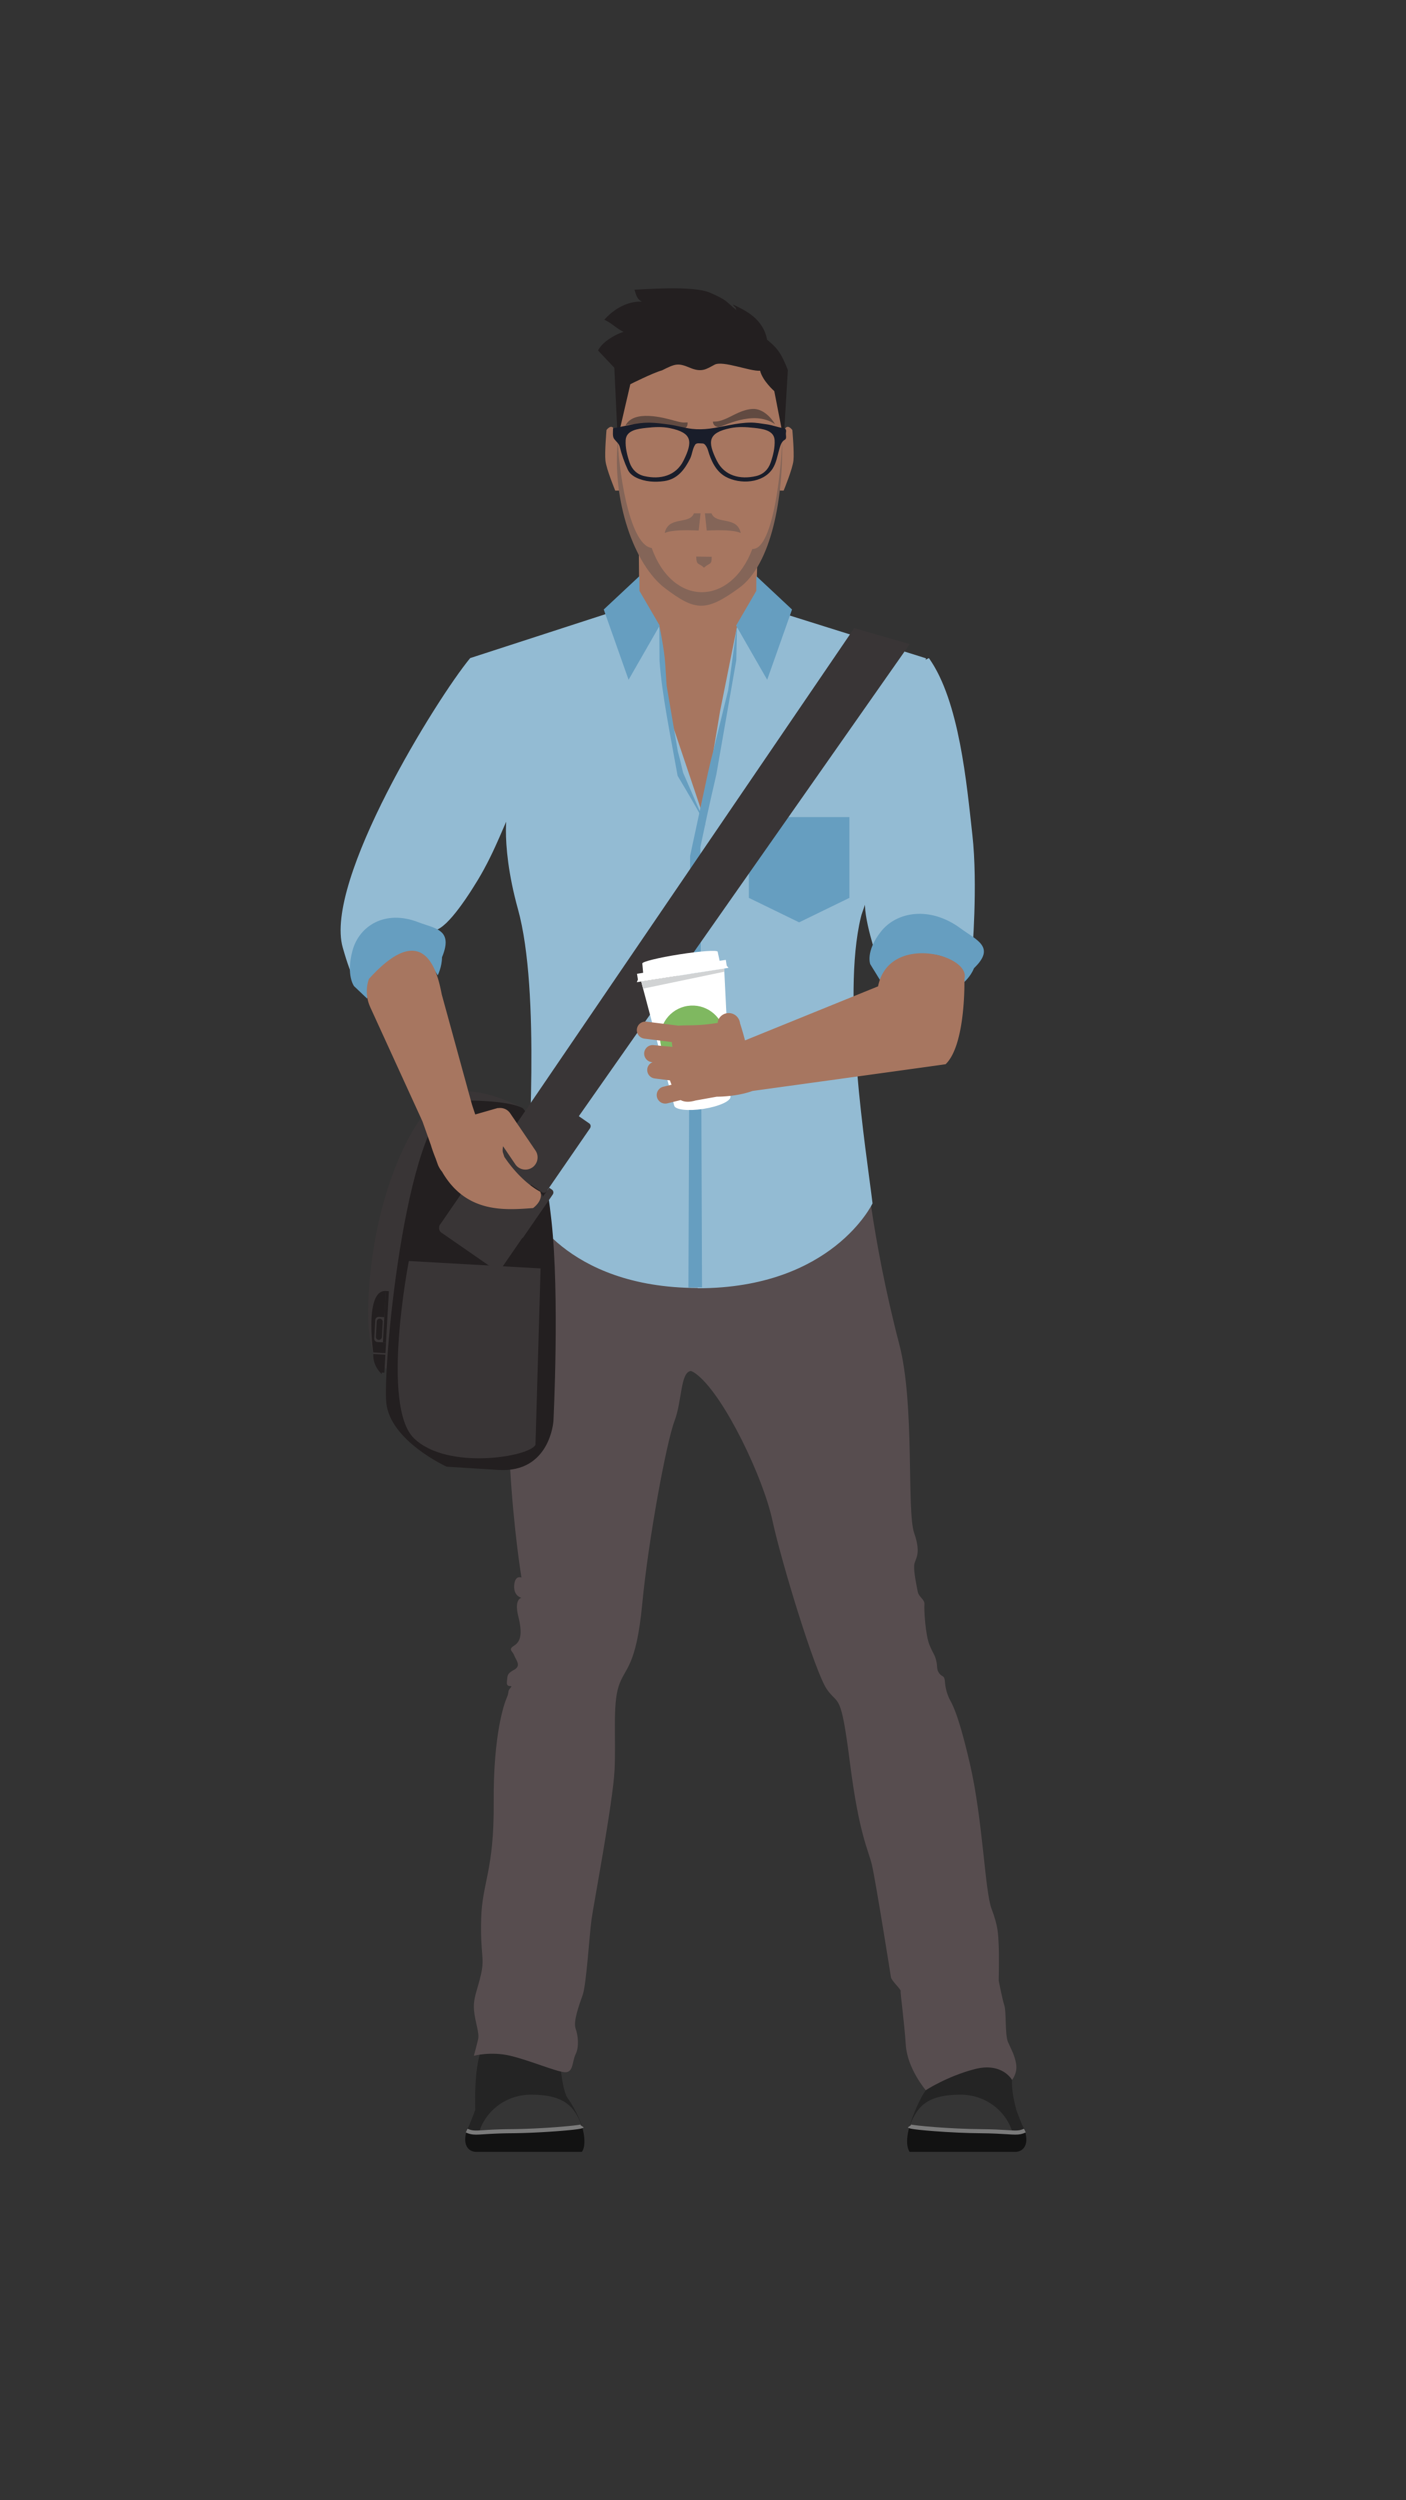 <svg xmlns="http://www.w3.org/2000/svg" width="720" height="1280"><rect width="100%" height="100%" fill="#333333" stroke="none"/><path d="M358.85 158.05c-23.014 0-41.67 24.122-41.67 33.323 0 5.073-.54 19.623-.695 33.649-.244-.91-1.332-4.879-2.582-6.114-1.4-1.385-3.313 1.234-3.313 1.234s-1.011 11.354-.553 15.675c.453 4.326 5.022 15.364 5.022 15.364l2-.036-.028-1.965c.118 1.273.217 2.66.383 3.596 1.262 7.145 5.42 20.04 9.746 31.259l.263 31.689 10.268 12.023 9.91 73.917 11.295 21.708 15.378-64.069 3.211-31.796 9.721-13.1.527-25.08c4.875-12.447 9.302-28.57 10.937-36.153.263-1.22.481-2.941.667-4.944l-.043 2.915 2 .036s4.57-11.038 5.022-15.364c.459-4.321-.56-15.675-.56-15.675s-1.906-2.619-3.305-1.234c-.951.94-1.712 3.228-2.213 4.901.164-13.499.076-27.255.284-32.436.397-9.915-18.656-33.322-41.671-33.322z" fill="#a77660"/><path d="M246.333 1049.683c-3.82 10.437-2.949 30.443-2.949 30.443s-3.123 8.524-3.817 9.225c-.693.697-2.08 2.952 4.86 2.607 6.932-.341 38.68-1.91 47-2.088 8.33-.174 6.427-1.395 6.594-1.395.174 0-2.949-8.349-7.281-14.264-4.336-5.913-4.86-34.965-6.08-43.318-1.209-8.349-5.37-28.53-4.851-28.352.52.175-3.824-5.915-11.28-5.392-7.46.519-11.098 1.91-11.098 1.91l.17 3.304s-6.068.353-6.94-.867c-.707 11.283-.511 37.75-4.328 48.187z" fill="#242424"/><path d="M298.195 1089.09c-3.631-9.82-8.156-16.732-26.292-16.732-12.79 0-23.547 8.397-26.743 19.814 4.46 2.375 45.903.487 53.035-3.083z" fill="#353535"/><path d="M238.968 1090.741c-3.069 10.663 4.42 10.892 4.42 10.892h54.59s2.916-3.127.05-13.158c-.49.705-20.732 2.473-36.334 2.59-16.538.12-18.372 1.714-22.726-.324z" fill="#121212"/><path d="M243.87 1092.822c-2.033 0-3.5-.261-5.349-1.133l.894-1.906c2.415 1.136 3.973 1.042 8.574.74a222.27 222.27 0 0113.695-.511c15.6-.117 34.332-1.83 35.814-2.426-.007.003-.185.076-.334.287l1.721 1.205c-.312.44-.693.992-13.277 1.961-8.218.629-16.926 1.024-23.91 1.072-6.402.054-10.542.32-13.567.508-1.725.116-3.087.203-4.26.203z" fill="#7b7b7b"/><path d="M516.762 1051.996c3.835 10.492-1.068 10.23 3.664 28.134 0 0 3.112 8.523 3.817 9.224.693.697 2.073 2.953-4.86 2.608-6.94-.342-38.68-1.91-47.01-2.088-8.327-.175-6.417-1.395-6.591-1.395-.171 0 3.969-12.47 8.301-18.387 4.333-5.916 3.846-30.843 5.056-39.192 1.213-8.349 5.374-28.53 4.859-28.351-.516.174 3.82-5.916 11.272-5.393 7.46.52 11.11 1.91 11.11 1.91l-.179 3.305s.625 3.795 1.493 2.582c.719 11.276 5.251 36.606 9.068 47.043z" fill="#242424"/><path d="M465.607 1089.09c3.636-9.82 8.168-16.732 26.304-16.732 12.787 0 23.547 8.397 26.74 19.814-4.468 2.375-45.904.487-53.044-3.083z" fill="#353535"/><path d="M524.838 1090.741c3.065 10.663-4.412 10.892-4.412 10.892h-54.597s-2.913-3.127-.05-13.158c.497.705 20.728 2.473 36.333 2.59 16.542.12 18.38 1.714 22.726-.324z" fill="#121212"/><path d="M519.936 1092.822c-1.17 0-2.528-.087-4.256-.203-3.026-.189-7.176-.454-13.575-.508-6.98-.051-15.696-.443-23.903-1.072-12.595-.97-12.976-1.518-13.277-1.96l1.714-1.206c-.15-.215-.32-.284-.327-.287 1.478.595 20.202 2.31 35.814 2.426 6.457.05 10.637.315 13.692.512 4.612.301 6.159.395 8.574-.741l.893 1.906c-1.845.872-3.308 1.133-5.35 1.133z" fill="#7b7b7b"/><path d="M275.515 589.836s-3.633 13.91-4.944 19.442c-1.318 5.545-3.436 4.022-6.483 25.782 0 0-7.726 30.592-2.95 115.047 1.906 33.687 5.9 57.524 5.9 57.524s-3.356-1.488-3.73 4.043c-.367 5.524 3.73 6.313 3.73 6.313s-3.857.531-1.63 9.476c2.222 8.948 1.237 12.899-2.1 15.001-3.327 2.107-.854 2.633 0 5 .864 2.369 3.827 5.257 0 7.363-3.824 2.107-3.386 2.9-3.731 6.32-.341 3.425 3.605 1.05 1.88 2.894-1.722 1.841-.587 2.103-1.894 5-1.308 2.895-6.99 18.686-6.739 53.687.247 34.997-5.921 41.048-6.412 59.467-.497 18.416 1.834 19.734 0 28.152-1.844 8.425-4.2 12.374-3.68 18.69.526 6.315 2.894 11.58 2.099 15.001-.785 3.421-2.178 8.42-2.178 8.42s8.743-2.368 18.704 0c9.98 2.367 23.44 8.154 27.897 8.419 4.463.261 3.677-5.525 5.51-9.207 1.842-3.682 1.316-9.475 0-13.157-1.306-3.686 1.841-12.109 3.675-17.37 1.834-5.263 3.419-30.786 4.469-38.416 1.05-7.63 11.018-60.262 11.802-76.575.788-16.313-1.042-33.158 2.107-42.898 3.145-9.737 8.924-9.21 12.065-42.104 3.152-32.895 12.335-82.629 16.533-93.683 3.903-10.274 2.978-24.857 8.313-25.591.616.123 1.706.634 3.59 2.177 13.977 11.436 33.477 52.366 38.202 74.206 4.72 21.84 21.885 77.893 27.918 86.576 6.035 8.684 7.085.521 11.81 37.628 4.72 37.1 9.44 44.472 11.277 52.367 1.841 7.895 9.449 55.52 9.71 57.368.262 1.841 5.248 6.308 4.987 7.1-.262.792 1.843 15.53 2.631 27.634.784 12.1 10.228 23.158 10.228 23.158s10.853-7.105 25.024-10.795c14.17-3.682 19.15 5.525 19.15 5.525s2.885-3.425 2.1-8.157c-.788-4.739-2.615-7.627-4.199-11.313-1.572-3.682-.787-15.527-1.837-18.683-1.046-3.155-2.887-12.625-2.887-12.625s.265-12.107 0-17.895c-.258-5.79-.253-10.001-3.667-18.946-3.413-8.948-4.464-45.53-11.022-73.95-6.566-28.421-9.71-31.572-10.767-33.94-1.046-2.375-1.831-5.002-2.093-8.426-.257-3.421-1.307-2.104-2.886-4.206-1.577-2.107-.794-3.427-1.582-6.583-.78-3.16-1.302-2.893-3.405-7.894-2.095-5-2.886-18.157-2.624-20.79.265-2.636-2.888-3.687-3.433-6.582-.556-2.894-2.077-9.995-1.816-13.42.262-3.42 3.937-5.26 0-16.576s.43-65.788-7.61-96.577c-14.578-55.87-17.781-98.387-17.783-98.407h-61.722v-.014H275.515z" fill="#574d4f"/><path d="M314.753 312.893l-73.98 24.016c-17.166 20.773-75.011 114.083-65.247 148.23 9.765 34.147 8.951 6.48 8.951 6.48l36.357-5.906s-6.3 10.989-.535-9.86c5.574 3.496 17.118-13.37 24.266-25.13 9.437-15.525 14.793-31.995 15.819-31.864.026-10.063-5.134 10.581 4.848 46.54 11.753 42.34 5.064 129.92 4.523 151.6 0 0 18.909 42.243 87.562 42.397v.128c68.95 0 89.506-43.458 89.506-43.458-3.238-26.776-15.924-105.237-6.02-146.306.662-2.742 0 0 3.857-11.774-5.364 2.522 3.503 29.577 3.503 29.577l49.626 1.408s3.043-35.96.145-61.69c-2.897-25.732-6.598-68.422-22.25-90.372-.451.228-1.236.595-1.738.845l.27-.731-74.951-23.527-21.943 7.822-8.566 42.735-8.886 53.006-16.887-50.123-5.331-46.272z" fill="#93bbd3"/><path d="M434.966 459.664l-25.739 12.533-25.739-12.533v-41.347h51.478zM377.42 320.153l-4.512 33.099-7.54 30.79.007.085c-.693 2.447-1.529 5.713-2.745 11.115l-9.25 43.004.057-.043-.035.078-.858 220.86 6.958-.085-.83-225.427c5.34-25.751 7.416-33.48 8.072-36.756l.007.085.106-.617c.044-.24.109-.583.135-.773l10.058-57.595z" fill="#669ec0"/><path d="M341.358 350.924l5.696 33.426-.007.085c.692 2.447 1.528 5.712 2.745 11.114l11.999 27.626s-2.867-6.132-14.796-25.994c-3.582-20.282-8.041-41.403-9.252-58.9l-.133-18.38c3.449 18.137 2.81 17.644 3.749 31.023zM181.301 504.853s-4.203-5.56-.79-18.19c3.412-12.631 16.636-21.148 33.72-14.532 8.543 3.309 18.105 3.584 12.114 17.939-.027 5.038-2.19 9.249-2.19 9.249-4.154-6.987-10.489-15.414-27.093-5.449-6.153 3.69-9.066 17.35-9.066 17.35zm264.349-11.236s-2.562-6.44 5.435-16.651c7.997-10.212 25.033-13.371 40.962-1.584 7.964 5.894 18.062 9.403 6.722 20.288-1.77 4.527-5.528 7.582-5.528 7.582-2.016-7.709-5.86-17.46-27-14.149-7.832 1.224-15.653 12.533-15.653 12.533z" fill="#669ec0"/><path d="M400.516 224.174c0 11.48-4.05 57.547-15.245 56.864-11.102 29.439-40.772 29.753-51.533-.496-12.068-1.55-17.308-43.963-17.308-55.5-3.209 31.373 8.4 64.123 24.04 76.026 15.639 11.903 21.086 12.193 37.942-.004 16.857-12.197 22.85-46.803 22.104-76.89z" fill="#846558"/><path d="M324.903 148.291c3.03.06 29.687-2.41 38.83 1.604 9.144 4.015 7.807 4.408 13.36 8.843-.886-2.623-.116-.408-1.868-2.891 6.382 2.984 15.556 7.228 17.59 18.062 5.391 4.433 7.212 6.834 10.639 15.53l-2.128 35.597-4.825-24.796s-6.017-5.277-7.257-10.443c-5.153.423-19.07-5.362-23.325-3.09-4.255 2.273-6.553 4.128-12.7 1.532-6.149-2.596-7.464-1.983-14.233 1.371-4.718 1.304-16.2 7.09-16.2 7.09l-6.49 27.94-1.704-36.372-8.323-8.813s1.153-2.934 5.68-5.925c4.528-2.992 7.365-3.604 7.365-3.604-4.736-2.518-5.25-4-9.854-6.256 7.503-8.325 15.414-9.46 19.23-9.244-2.633-1.397-2.857-3.259-3.787-6.135z" fill="#231f20"/><path d="M355.36 262.79h3.384l-.952 8.823c-7.103-.332-14.035-.263-17.398 1.253 1.915-8.933 12.667-4.084 14.965-10.076zm8.995 0h-3.384l.951 8.823c7.103-.332 14.036-.263 17.399 1.253-1.915-8.933-12.667-4.084-14.966-10.076z" fill="#846558"/><path d="M267.756 567.38c-.23-.14-27.916-15.593-42.751-5.007-14.832 10.586-33.407 50.26-36.182 99.944-2.182 38.924 9.206 38.274 9.206 38.274s10.347-83.94 18.877-101.728c20.577-42.925 48.111-21.612 48.111-21.612l2.739-9.87z" fill="#393536"/><path d="M267.756 567.38c4.009 4.177 10.426 19.426 14.653 57.648 4.227 38.226 1.006 102.469 1.006 102.469s-1.682 26.692-28.188 25.032l-26.51-1.667s-28.959-13.175-30.898-32.738c-1.94-19.553 10.742-154.375 37.427-154.694 26.68-.324 32.51 3.95 32.51 3.95z" fill="#231f20"/><g fill="#231f20"><path d="M195.505 702.671l1.322.077.52-9.21-6.203-.349c-.09 4.395 1.58 7.47 4.318 10.285l.043-.803zm-2.2-15.615a1.758 1.758 0 01-1.66-1.86l.527-9.373a1.756 1.756 0 011.848-1.663l2.81.156.753-13.408c-11.091-.62-6.436 31.472-6.436 31.472l6.254.352.298-5.426-4.394-.25z"/><path d="M195.549 684.503a1.54 1.54 0 01-1.616 1.449 1.532 1.532 0 01-1.442-1.62l.432-7.772a1.53 1.53 0 113.058.17l-.432 7.773zm2.122 2.822l-1.584-.089 1.47-26.305 1.585.089z"/></g><path d="M209.367 645.576l67.457 3.791-2.608 90.267c-2.778 6.144-45.115 13.313-62.216-3.29-17.105-16.608-2.633-90.768-2.633-90.768z" fill="#393536"/><g fill="#393536"><path d="M271.758 622.435l-26.943-18.659a2.722 2.722 0 00-3.802.698l-15.678 22.755c-.85 1.242-.545 2.956.697 3.813l26.943 18.667a2.732 2.732 0 003.802-.701l15.67-22.756a2.75 2.75 0 00-.69-3.817zm8.058-12.398c-.436.636-1.536.84-2.339.283l-23.39-16.207a1.773 1.773 0 01-.444-2.455l22.244-32.3a1.761 1.761 0 012.451-.442l23.39 16.204c.804.552 1 1.648.335 2.618l-22.247 32.3z"/><path d="M261.97 636.38a1.757 1.757 0 01-2.45.447l-23.799-16.48a1.78 1.78 0 01-.446-2.455l15.674-22.759a1.757 1.757 0 012.45-.446l23.795 16.483c.803.556.999 1.653.447 2.455l-15.67 22.756z"/><path d="M282.63 609.028l-1.409-.974-17.024 24.71 1.42.984a1.755 1.755 0 002.44-.45l15.031-21.815c.541-.803.341-1.9-.458-2.455zm-29.121-20.246l1.416.98-17.025 24.713-1.409-.98a1.767 1.767 0 01-.454-2.455l15.031-21.808a1.748 1.748 0 012.44-.45z"/><path d="M237.897 614.475l14.846-21.553a3.23 3.23 0 00-2.996 1.376l-13.23 19.211 1.38.966zm41.178-3.308l-14.882 21.593 1.39.962 13.263-19.269a3.221 3.221 0 00.23-3.286z"/><path d="M256.908 649.098a1.757 1.757 0 01-2.451.447l-28.795-19.952a1.762 1.762 0 01-.447-2.451l15.67-22.76a1.76 1.76 0 012.445-.45l28.805 19.956c.8.552.995 1.652.443 2.451l-15.67 22.76z"/><path d="M245.113 603.599l26.485 18.349-.739 1.065-26.484-18.349z"/></g><path fill="#393536" d="M267.756 612.307l-12.5-23.42 182.185-267.32 28.417 8.189z"/><path d="M188.896 501.203l-.128.418a19.33 19.33 0 00.192 12.392c.617 1.743 1.49 3.396 2.234 5.1l2.32 5.07 4.638 10.144 9.27 20.278 4.64 10.143 2.326 5.072 1.156 2.539.574 1.262c.106.237.193.38.298.688l.234.653 3.994 11.235a75.83 75.83 0 002.447 6.866l.993 2.802.036.099c.517 1.45 1.305 2.72 2.227 3.851 12.388 21.532 32.39 19.689 46.636 18.655 0 0 5.359-3.761 3.703-8.37 0 0-9.298-4.36-18.392-17.782l-.823-2.496c-.15-1.02-.047-2.022.149-2.994l6.249 9.214a6.263 6.263 0 008.696 1.66c2.847-1.943 3.573-5.853 1.645-8.696l-12.944-19.052c-1.409-2.098-3.885-3.045-6.228-2.638l-.036-.1-11.64 3.334-1.397-4.227c-.538-1.67-.992-3.54-1.497-5.299L239 555.662l-2.944-10.71-5.88-21.435-2.943-10.717-1-3.639c-1.676-8.446-7.615-40.929-37.337-7.958z" fill="#a77660"/><path d="M370.845 495.839l3.21 65.564c.345 2.219-5.828 5.037-13.781 6.283-7.968 1.238-14.697.457-15.046-1.769l-16.876-63.422 42.493-6.656z" fill="#fff"/><path d="M338.237 533.977c-1.409-9.068 4.78-17.57 13.818-18.989 9.043-1.42 17.515 4.783 18.939 13.854 1.409 9.076-4.772 17.574-13.818 18.99-9.05 1.413-17.519-4.786-18.939-13.855z" fill="#7fb860"/><path fill="#d1d3d4" d="M370.845 495.839l-42.497 6.656.974 3.64 41.585-8.673z"/><path d="M326.667 501.504l-.461-2.982 3.145-.49-.432-4.757c-.15-.923 8.37-3.022 19.029-4.692 10.644-1.663 19.4-2.274 19.541-1.355l1.032 4.663 3.152-.49.461 2.978.934 1.104-46.957 7.354.556-1.333z" fill="#fff"/><path d="M449.653 504.955l-68.142 27.676a149.045 149.045 0 00-2.553-8.788c-.002-.003.001-.01 0-.014a5.851 5.851 0 00-.717-2.206c-.005-.015-.009-.036-.014-.05h-.014a5.793 5.793 0 00-3.383-2.695c-3.076-.912-6.324.843-7.22 3.93l-.086.865c-10.874 1.743-15.33.99-20.364 1.432-.083-.014-.149-.067-.234-.078l-15.916-1.986a4.363 4.363 0 00-4.859 3.795 4.4 4.4 0 003.802 4.887l14.094 1.752c.056.82.15 1.647.283 2.483l-9.575-.901a4.37 4.37 0 00-4.852 3.802 4.394 4.394 0 003.795 4.887l.482.042c-1.412.578-2.51 1.832-2.702 3.454a4.38 4.38 0 003.802 4.88l7.788.972c.246.692.483 1.413.823 2.227l-4.27 1.05c-2.321.566-3.773 2.95-3.2 5.284a4.387 4.387 0 005.292 3.206l6.845-1.68c1.985 1.083 4.555 1.117 7.568.233l10.873-1.957c5.835-.04 12.824-.936 18.37-2.944 9.425-1.299 96.73-13.338 98.862-13.682 9.385-8.964 9.663-36.998 9.646-41.962v-.014c.03-.212-.005-.358.008-.554-.002-.234.014-1.319.014-1.319h-.007c3.272-12.208-38.735-23.398-44.239 3.972z" fill="#a77660"/><path d="M392.87 348.004l-15.92-27.734 10.339-17.745.036-7.572 18.263 17.078zm-70.978 0l15.92-27.734-10.34-17.745-.036-7.572-18.262 17.078z" fill="#669ec0"/><path d="M345.345 215.357c5.215 1.476 5.306.77 6.788.937-.021 1.163-.096 2.775-2.145 3.083-2.049.307-26.321-3.511-29.685-1.502 4.081-8.324 19.827-3.994 25.042-2.518z" fill="#614a41"/><path d="M364.454 285.054l-7.939-.11c.199 4.85 1.19 2.943 3.962 5.687 3.238-2.86 3.977-1.185 3.977-5.577z" fill="#846558"/><path d="M372.562 214c-4.935 2.232-6.013 1.716-7.494 1.856.02.97.626 2.51 2.674 2.766 2.05.256 17.766-9.275 29.155-1.448-2.04-3.471-6.29-8.016-11.389-7.827-5.098.189-10.073 3.353-12.946 4.652z" fill="#614a41"/><path d="M384.405 216.571c-7.165.047-14.07 2.231-21.104 3.105-2.936.364-5.961.454-8.902.115-3.91-.451-7.695-1.648-11.602-2.185-3.491-.48-7.027-.98-10.54-1-6.14-.036-12.079 1.84-18.098 2.851 0 1.717-.358 3.921.542 5.128.928 1.245 2.494 2.383 2.9 4.07.964 4 2.331 7.921 4.08 11.68.85 1.828 2.453 3.101 4.244 3.979 4.313 2.112 9.418 2.423 14.149 1.759 6.738-.946 10.393-5.876 13.182-11.509 1.043-2.29 1.16-4.932 2.534-7.025.817-1.242 2.713-.72 4.068-.724 1.355-.005 2.504 2.193 2.924 3.656 1.488 5.177 3.97 10.67 8.902 13.383 7.364 4.05 18.967 3.293 23.745-4.013 1.87-2.859 2.387-6.328 3.325-9.565.571-1.97 1.082-4.32 3.113-5.404.82-.437.244-2.182.365-3.196.132-1.105.386-2.082-1.226-2.3-2.812-.378-5.54-1.53-8.418-1.92-2.728-.369-5.4-.903-8.183-.885zm-47.373 1.84c2.034-.012 4.06.133 6.037.54 11.78 2.43 12.017 7.163 7.168 16.947-3.951 7.973-12.137 9.97-20.385 8.06-3.803-.882-6.402-3.47-7.629-7.014-1.294-3.74-2.273-7.715-2.051-11.646.297-5.265 6.404-6.005 10.776-6.485 2.007-.22 4.05-.39 6.084-.402zm43.01 0c2.035.011 4.078.182 6.085.402 4.372.48 10.48 1.22 10.776 6.485.222 3.931-.757 7.905-2.052 11.646-1.226 3.544-3.826 6.132-7.628 7.013-8.248 1.911-16.433-.086-20.385-8.059-4.85-9.784-4.611-14.517 7.169-16.947 1.977-.407 4.002-.553 6.036-.54h0z" fill="#191d2a" stroke="#191d2a" stroke-width=".462"/></svg>